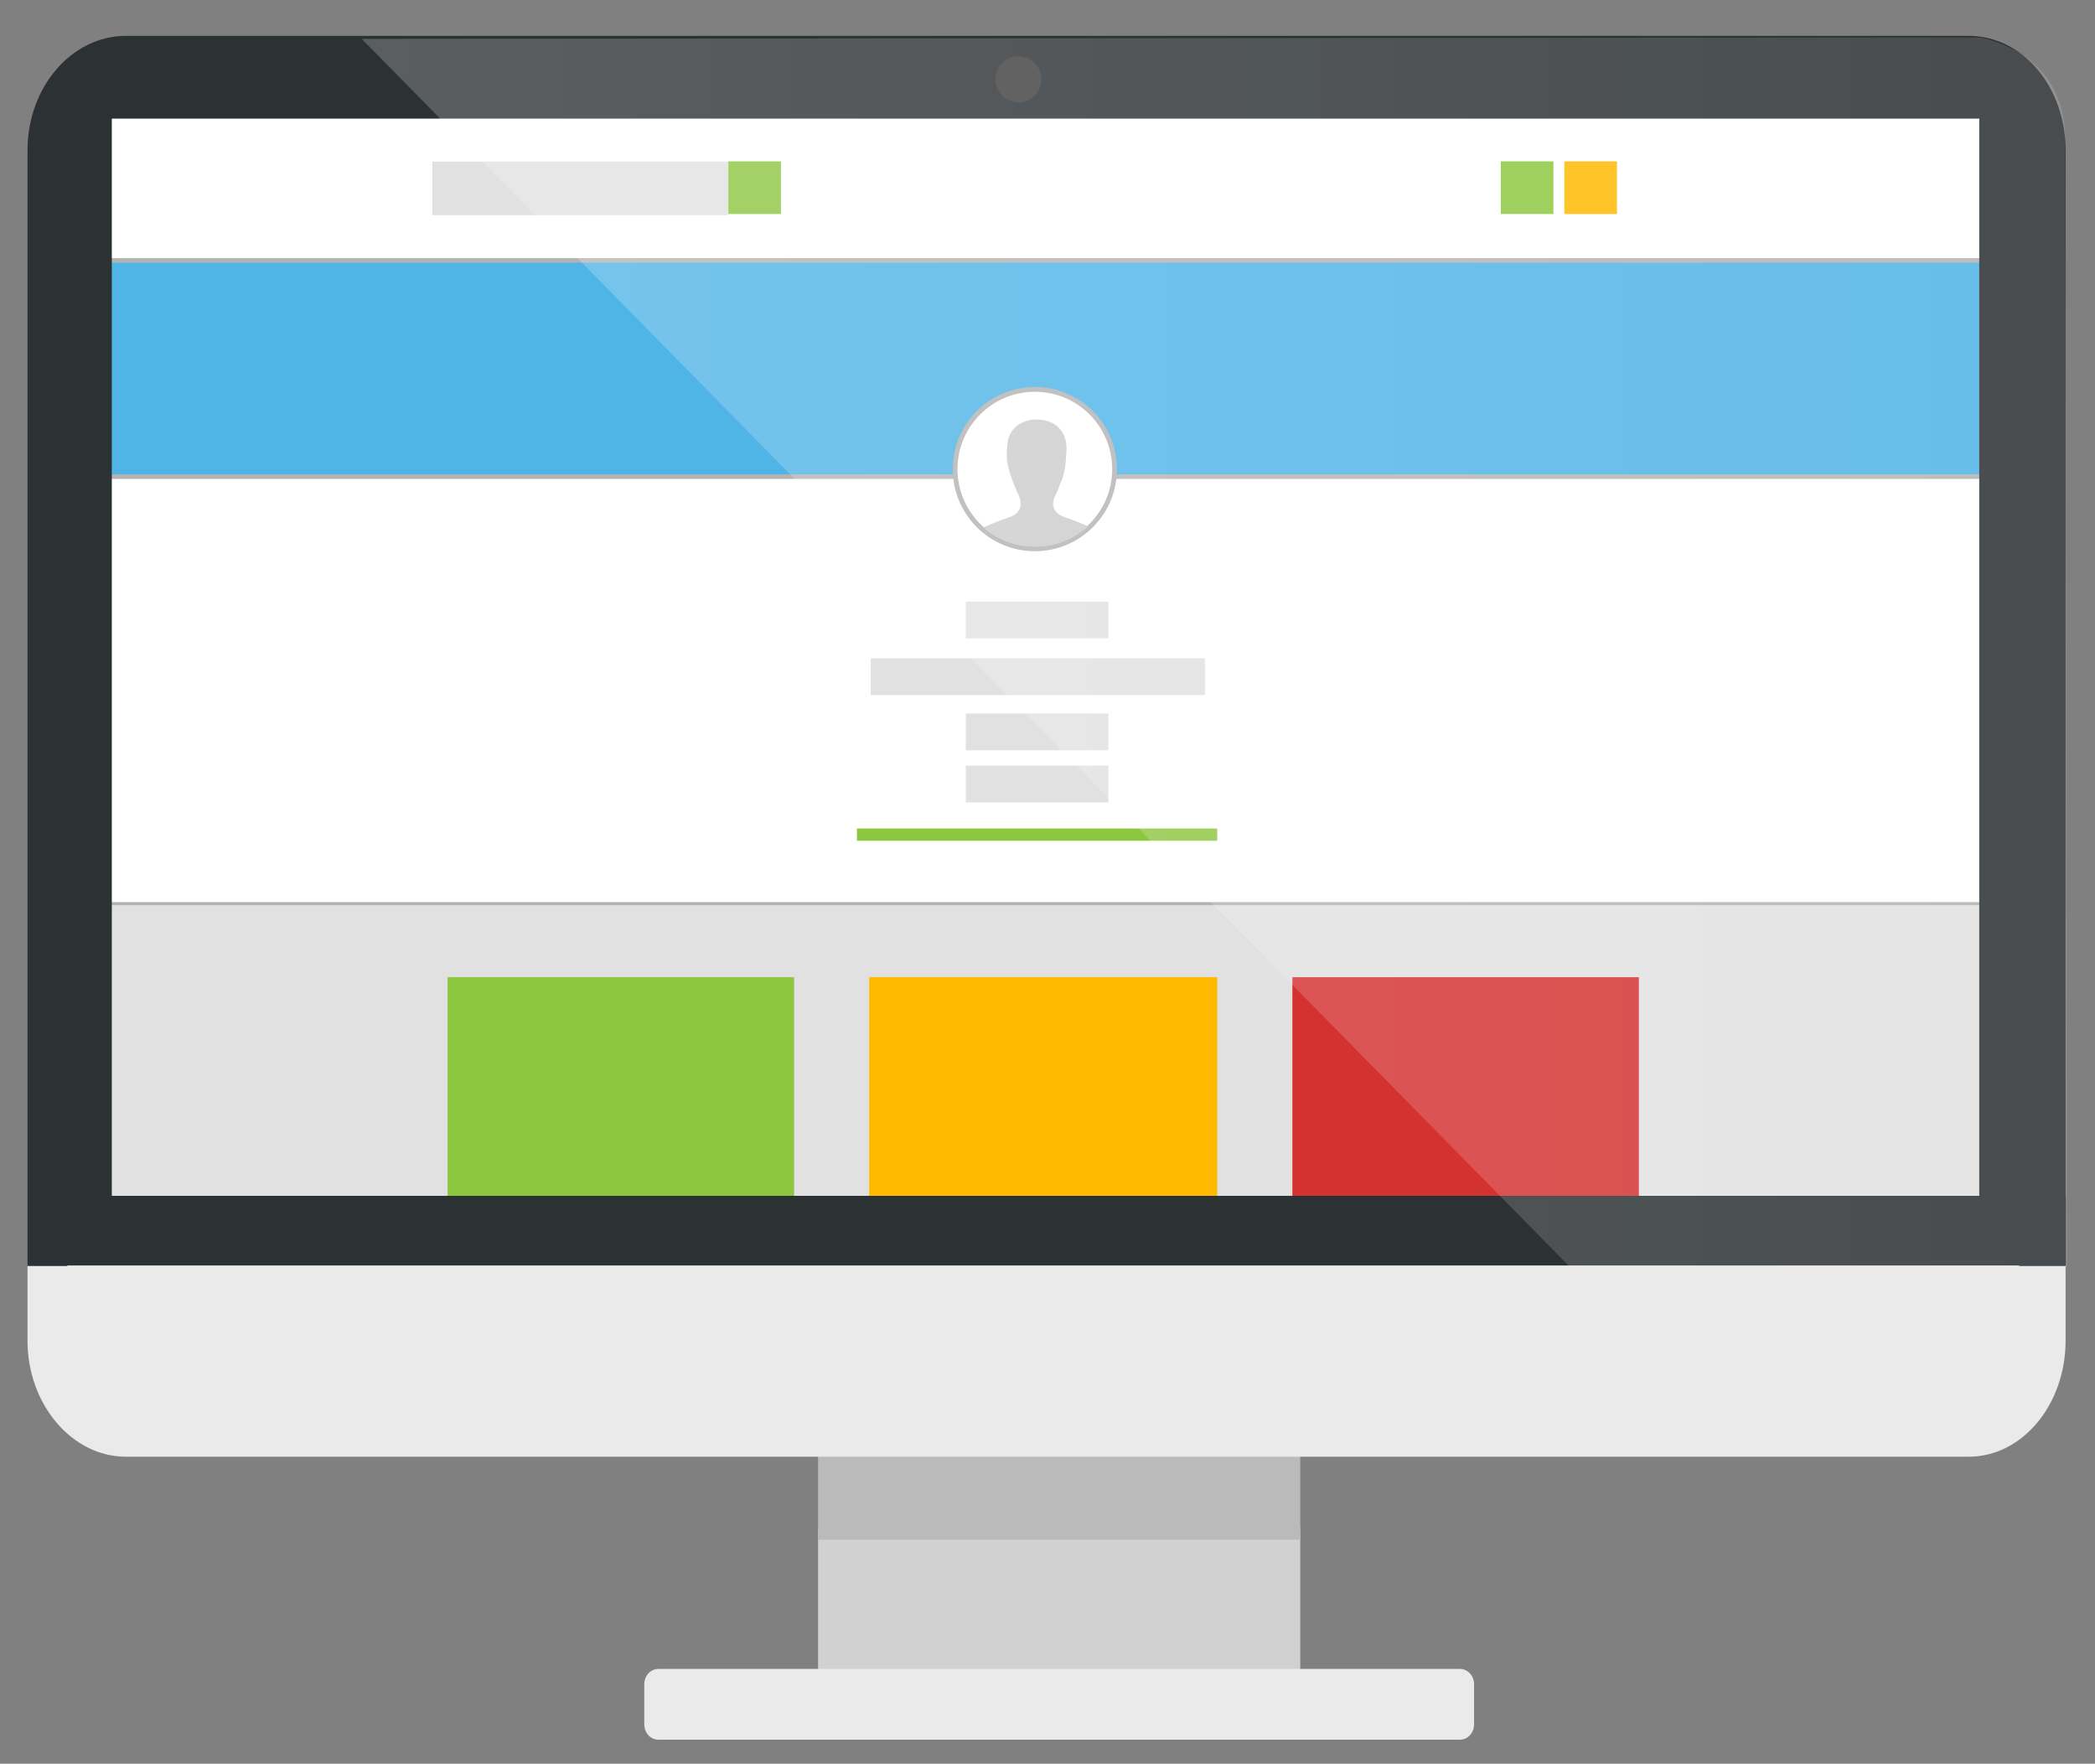 <?xml version="1.0" encoding="utf-8"?>
<!-- Generator: Adobe Illustrator 16.0.0, SVG Export Plug-In . SVG Version: 6.00 Build 0)  -->
<!DOCTYPE svg PUBLIC "-//W3C//DTD SVG 1.1//EN" "http://www.w3.org/Graphics/SVG/1.1/DTD/svg11.dtd">
<svg version="1.1" id="Layer_1" xmlns="http://www.w3.org/2000/svg" xmlns:xlink="http://www.w3.org/1999/xlink" x="0px" y="0px"
	 width="1366.432px" height="1150.366px" viewBox="0 0 1366.432 1150.366" enable-background="new 0 0 1366.432 1150.366"
	 xml:space="preserve">
<rect x="0" y="0" width="1366.432" height="1150.366" fill="#808080" stroke="none"/>
<g>
	<g>
		<g>
			<g>
				<path fill="#2C3134" d="M-1430.319,1093.397c-27.522,0-49.879-22.356-49.879-49.879V220.933
					c0-27.52,22.356-49.878,49.879-49.878h1090.472c27.522,0,49.879,22.358,49.879,49.878v822.585
					c0,27.522-22.356,49.879-49.879,49.879H-1430.319z"/>
				<path fill="#A5A5A5" d="M-338.564,174.073c24.944,0,45.579,20.211,45.579,45.58v822.585c0,24.944-20.207,45.58-45.579,45.58
					h-1090.473c-24.944,0-45.579-20.208-45.579-45.58V219.653c0-24.939,20.207-45.58,45.579-45.58H-338.564 M-338.564,165.474
					h-1090.473c-29.672,0-54.179,24.079-54.179,54.179v822.585c0,29.673,24.079,54.18,54.179,54.18h1090.473
					c29.672,0,54.179-24.079,54.179-54.18V219.653C-284.814,189.984-308.893,165.474-338.564,165.474L-338.564,165.474z"/>
			</g>
			<path fill="#C9C9C9" d="M-165.704,1117.489c0,4.728-3.867,8.171-8.167,8.171h-1423.727c-4.733,0-8.167-3.87-8.167-8.171v-53.322
				c0-4.729,3.867-8.166,8.167-8.166h1424.155c4.729,0,8.172,3.868,8.172,8.166v53.322H-165.704z"/>
			<path fill="#9B9B9B" d="M-1007.21,1066.75c0,5.589,4.728,10.317,10.322,10.317H-772c5.588,0,10.317-4.729,10.317-10.317l0,0
				c0-5.588-4.729-10.316-10.317-10.316h-224.888C-1002.482,1056.434-1007.21,1060.731-1007.21,1066.75L-1007.21,1066.75z"/>
		</g>
		<path fill="#3E3E3E" d="M-867.889,205.896c0,7.309-6.022,13.757-13.763,13.757l0,0c-7.31,0-13.76-6.019-13.76-13.757l0,0
			c0-7.311,6.021-13.762,13.76-13.762l0,0C-874.34,192.564-867.889,198.584-867.889,205.896L-867.889,205.896z"/>
	</g>
</g>
<g>
	<g>
		<path fill="#E1E1E1" d="M-342.405,997.201c0,8.272-6.989,15.247-15.294,15.247h-1047.94c-8.304,0-15.295-6.975-15.295-15.247
			V253.118c0-8.275,6.991-15.248,15.295-15.248h1048.38c8.299,0,15.294,6.972,15.294,15.248v744.083H-342.405z"/>

			<rect x="-1427.57" y="233.866" fill="#FFFFFF" stroke="#B3B3B3" stroke-width="3" stroke-miterlimit="10" width="1082" height="101"/>
		<rect x="-1272.07" y="270.366" fill="#E1E1E1" width="193" height="35"/>
		<rect x="-1078.981" y="270.252" fill="#8DC63F" width="34.325" height="34.325"/>
		<rect x="-575.117" y="270.252" fill="#8DC63F" width="34.325" height="34.325"/>
		<rect x="-533.667" y="270.252" fill="#FFBA00" width="34.325" height="34.325"/>
		<g>

				<rect x="-707.57" y="391.866" fill="#FFFFFF" stroke="#B3B3B3" stroke-width="3" stroke-miterlimit="10" width="213" height="92"/>

				<rect x="-705.57" y="510.866" fill="#FFFFFF" stroke="#B3B3B3" stroke-width="3" stroke-miterlimit="10" width="212" height="140"/>
			<circle fill="#4FB4E6" cx="-670.32" cy="436.696" r="18.782"/>
			<rect x="-684.07" y="537.366" fill="#E1E1E1" width="169" height="24"/>
			<g>
				<rect x="-1273.07" y="402.366" fill="#FFFFFF" width="494" height="523"/>
				<path fill="#B3B3B3" d="M-780.07,403.366v521h-492v-521H-780.07 M-777.07,401.366h-497v526h497V401.366L-777.07,401.366z"/>
			</g>
			<g>
				<rect x="-1273.07" y="391.366" fill="#4FB4E6" width="494" height="277"/>
				<path fill="#B3B3B3" d="M-780.07,392.366v275h-491v-275H-780.07 M-778.07,390.366h-496v279h496V390.366L-778.07,390.366z"/>
			</g>
			<g>
				<polygon fill="#C5C5C5" points="-1081.908,609.669 -1028.458,564.44 -1050.25,552.927 				"/>
				<polyline fill="#E7E7E7" points="-1083.965,547.584 -1055.595,562.385 -950.747,632.283 -884.961,438.212 -1192.102,495.775
									"/>
				<path fill="#7CC242" d="M-1081.908,609.669"/>
				<polygon fill="#DCDCDC" points="-1055.595,562.385 -1081.498,609.155 -1082.884,547.172 -885.094,438.396 				"/>
			</g>
			<rect x="-683.92" y="603.14" fill="#8DC63F" width="35.405" height="16.838"/>
			<rect x="-641.176" y="603.14" fill="#8DC63F" width="56.994" height="16.838"/>
			<rect x="-576.412" y="603.14" fill="#8DC63F" width="59.152" height="16.838"/>

				<rect x="-704.57" y="679.866" fill="#FFFFFF" stroke="#B3B3B3" stroke-width="3" stroke-miterlimit="10" width="212" height="243"/>
			<rect x="-1247.07" y="703.366" fill="#E1E1E1" width="93" height="24"/>
			<rect x="-1247.07" y="744.366" fill="#E1E1E1" width="432" height="25"/>
			<rect x="-1247.07" y="785.366" fill="#E1E1E1" width="432" height="25"/>
			<rect x="-1247.07" y="826.366" fill="#E1E1E1" width="432" height="24"/>
			<rect x="-1247.07" y="867.366" fill="#E1E1E1" width="219" height="25"/>
			<linearGradient id="SVGID_1_" gradientUnits="userSpaceOnUse" x1="-671.07" y1="746.866" x2="-526.07" y2="746.866">
				<stop  offset="0" style="stop-color:#FFFFFF"/>
				<stop  offset="1" style="stop-color:#FFFFFF;stop-opacity:0.6"/>
			</linearGradient>
			<rect x="-671.07" y="706.366" opacity="0.22" fill="url(#SVGID_1_)" enable-background="new    " width="145" height="81"/>
		</g>
		<path fill="#2C3134" d="M-1460.07,1024.105l1150,9.067V227.508l-1150-9.067V1024.105z M-1413.07,255.42
			c0-8.169,7.121-15.054,15.292-15.054h1031.565c8.166,0,14.143,6.885,14.143,15.054v734.946h0.475c0,8-6.879,16-15.05,16h-1031.133
			c-8.171,0-15.292-8.343-15.292-16.51V255.42z"/>
	</g>
	<rect x="-670.967" y="814.271" fill="#FFBA00" width="145.071" height="80.308"/>
	<rect x="-671.07" y="709.366" fill="#D43231" width="145" height="80"/>
</g>
<g>
	<rect x="533.575" y="996.261" fill="#D1D1D1" width="314.499" height="93.275"/>
	<rect x="533.575" y="946.112" fill="#BABABA" width="314.499" height="58.172"/>
	<path fill="#EAEAEA" d="M961.441,1124.64c0,5.539-4.092,10.029-9.143,10.029H429.352c-5.051,0-9.143-4.49-9.143-10.029v-26.076
		c0-5.539,4.092-10.03,9.143-10.03h522.947c5.051,0,9.143,4.491,9.143,10.03V1124.64z"/>
	<path fill="#2C3134" d="M1283.908,23.387H82.201c-35.49,0-64.262,33.425-64.262,74.656v727.714h1329.314V98.042
		C1347.254,56.812,1319.396,23.387,1283.908,23.387z"/>
</g>
<linearGradient id="SVGID_2_" gradientUnits="userSpaceOnUse" x1="-1341.005" y1="605.866" x2="-287.07" y2="605.866">
	<stop  offset="0" style="stop-color:#FFFFFF"/>
	<stop  offset="1" style="stop-color:#FFFFFF;stop-opacity:0.6"/>
</linearGradient>
<path opacity="0.22" fill="url(#SVGID_2_)" enable-background="new    " d="M-289.511,1046.366c1.298-4,2.44-8.896,2.44-13.566
	V210.366h-0.871c0-24-20.211-45-45.582-45h-1007.481l896.065,881H-289.511z"/>
<g>
	<path fill="#E1E1E1" d="M1211.595,832.201c0,8.272-6.989,15.247-15.294,15.247H148.36c-8.304,0-15.296-6.975-15.296-15.247V88.118
		c0-8.275,6.992-15.248,15.296-15.248h1048.38c8.299,0,15.294,6.972,15.294,15.248v744.083H1211.595z"/>
	<path fill="#E1E1E1" d="M1316.412,832.201c0,8.272-8.246,15.247-18.044,15.247H61.977c-9.797,0-18.047-6.975-18.047-15.247V88.118
		c0-8.275,8.25-15.248,18.047-15.248h1236.91c9.791,0,18.043,6.972,18.043,15.248v744.083H1316.412z"/>
	<rect x="40.93" y="306.366" fill="#FFFFFF" stroke="#B3B3B3" stroke-width="2" stroke-miterlimit="10" width="1276" height="283"/>
	<g>
		<rect x="45.93" y="145.366" fill="#4FB4E6" width="1276" height="166"/>
		<path fill="#B3B3B3" d="M1320.93,147.366v162h-1274v-162H1320.93 M1323.93,144.366h-1280v168h1280V144.366L1323.93,144.366z"/>
	</g>
	<g>
		<g>

				<rect x="45.43" y="68.866" fill="#FFFFFF" stroke="#B3B3B3" stroke-width="3" stroke-miterlimit="10" width="1271" height="101"/>
			<rect x="281.93" y="105.366" fill="#E1E1E1" width="193" height="35"/>
			<rect x="475.02" y="105.252" fill="#8DC63F" width="34.324" height="34.325"/>
			<rect x="978.883" y="105.252" fill="#8DC63F" width="34.326" height="34.325"/>
			<rect x="1020.332" y="105.252" fill="#FFBA00" width="34.325" height="34.325"/>
		</g>
	</g>
	<rect x="291.93" y="637.366" fill="#8DC63F" width="226" height="156"/>
	<rect x="566.93" y="637.366" fill="#FFBA00" width="227" height="156"/>
	<rect x="842.93" y="637.366" fill="#D43231" width="226" height="155"/>
	<rect x="629.93" y="392.366" fill="#E1E1E1" width="93" height="24"/>
	<rect x="567.93" y="429.366" fill="#E1E1E1" width="218" height="24"/>
	<rect x="629.93" y="465.366" fill="#E1E1E1" width="93" height="24"/>
	<rect x="558.93" y="540.366" fill="#8DC63F" width="235" height="8"/>
	<rect x="629.93" y="499.366" fill="#E1E1E1" width="93" height="24"/>
	<g>
		<circle fill="#FFFFFF" stroke="#B3B3B3" stroke-width="3.097" stroke-miterlimit="10" cx="674.967" cy="305.976" r="51.998"/>
		<path fill="#CCCCCC" d="M659.206,336.988c-5.397,1.924-10.813,3.866-16.04,6.212c-0.637,0.286-1.22,0.559-1.776,0.827
			c9.087,7.832,20.878,12.572,33.772,12.572c13.289,0,25.406-5.029,34.598-13.293c-0.1-0.045-0.188-0.087-0.29-0.132
			c-5.105-2.268-10.349-4.24-15.612-6.109c-6.842-2.43-8.832-8.05-5.219-14.529c1.488-2.669,2.287-5.721,3.524-8.541
			c2.838-6.464,2.998-13.272,3.419-20.207c0.635-10.396-5.096-18.273-15.774-19.919c-11.097-1.709-21.154,4.371-22.546,14.243
			c-0.71,5.041-1.007,10.47,0.093,15.363c1.503,6.686,4.109,13.217,6.986,19.467C667.208,329.163,665.459,334.758,659.206,336.988z"
			/>
	</g>
</g>
<rect x="20.93" y="779.961" fill="#2C3134" width="1326.5" height="45.405"/>
<rect x="1290.93" y="46.366" fill="#2C3134" width="36" height="762"/>
<rect x="42.597" y="41.367" fill="#2C3134" width="1277.333" height="36"/>
<rect x="36.93" y="62.366" fill="#2C3134" width="36" height="762"/>
<circle fill="#3E3E3E" cx="664.263" cy="51.699" r="15"/>
<linearGradient id="SVGID_3_" gradientUnits="userSpaceOnUse" x1="235.93" y1="425.866" x2="1348.254" y2="425.866">
	<stop  offset="0" style="stop-color:#FFFFFF"/>
	<stop  offset="1" style="stop-color:#FFFFFF;stop-opacity:0.6"/>
</linearGradient>
<path opacity="0.22" fill="url(#SVGID_3_)" enable-background="new    " d="M235.93,25.366l1055-1c0,0,56,8,56,66l1.324,736.391
	l-323.324,0.609L235.93,25.366z"/>
<path fill="#EAEAEA" d="M17.939,825.757v48.709c0,41.23,28.771,75.658,64.262,75.658h1201.707c35.488,0,63.346-34.428,63.346-75.658
	v-48.709H17.939z"/>
<rect x="-629.07" y="425.366" fill="#E1E1E1" width="105" height="24"/>
</svg>
